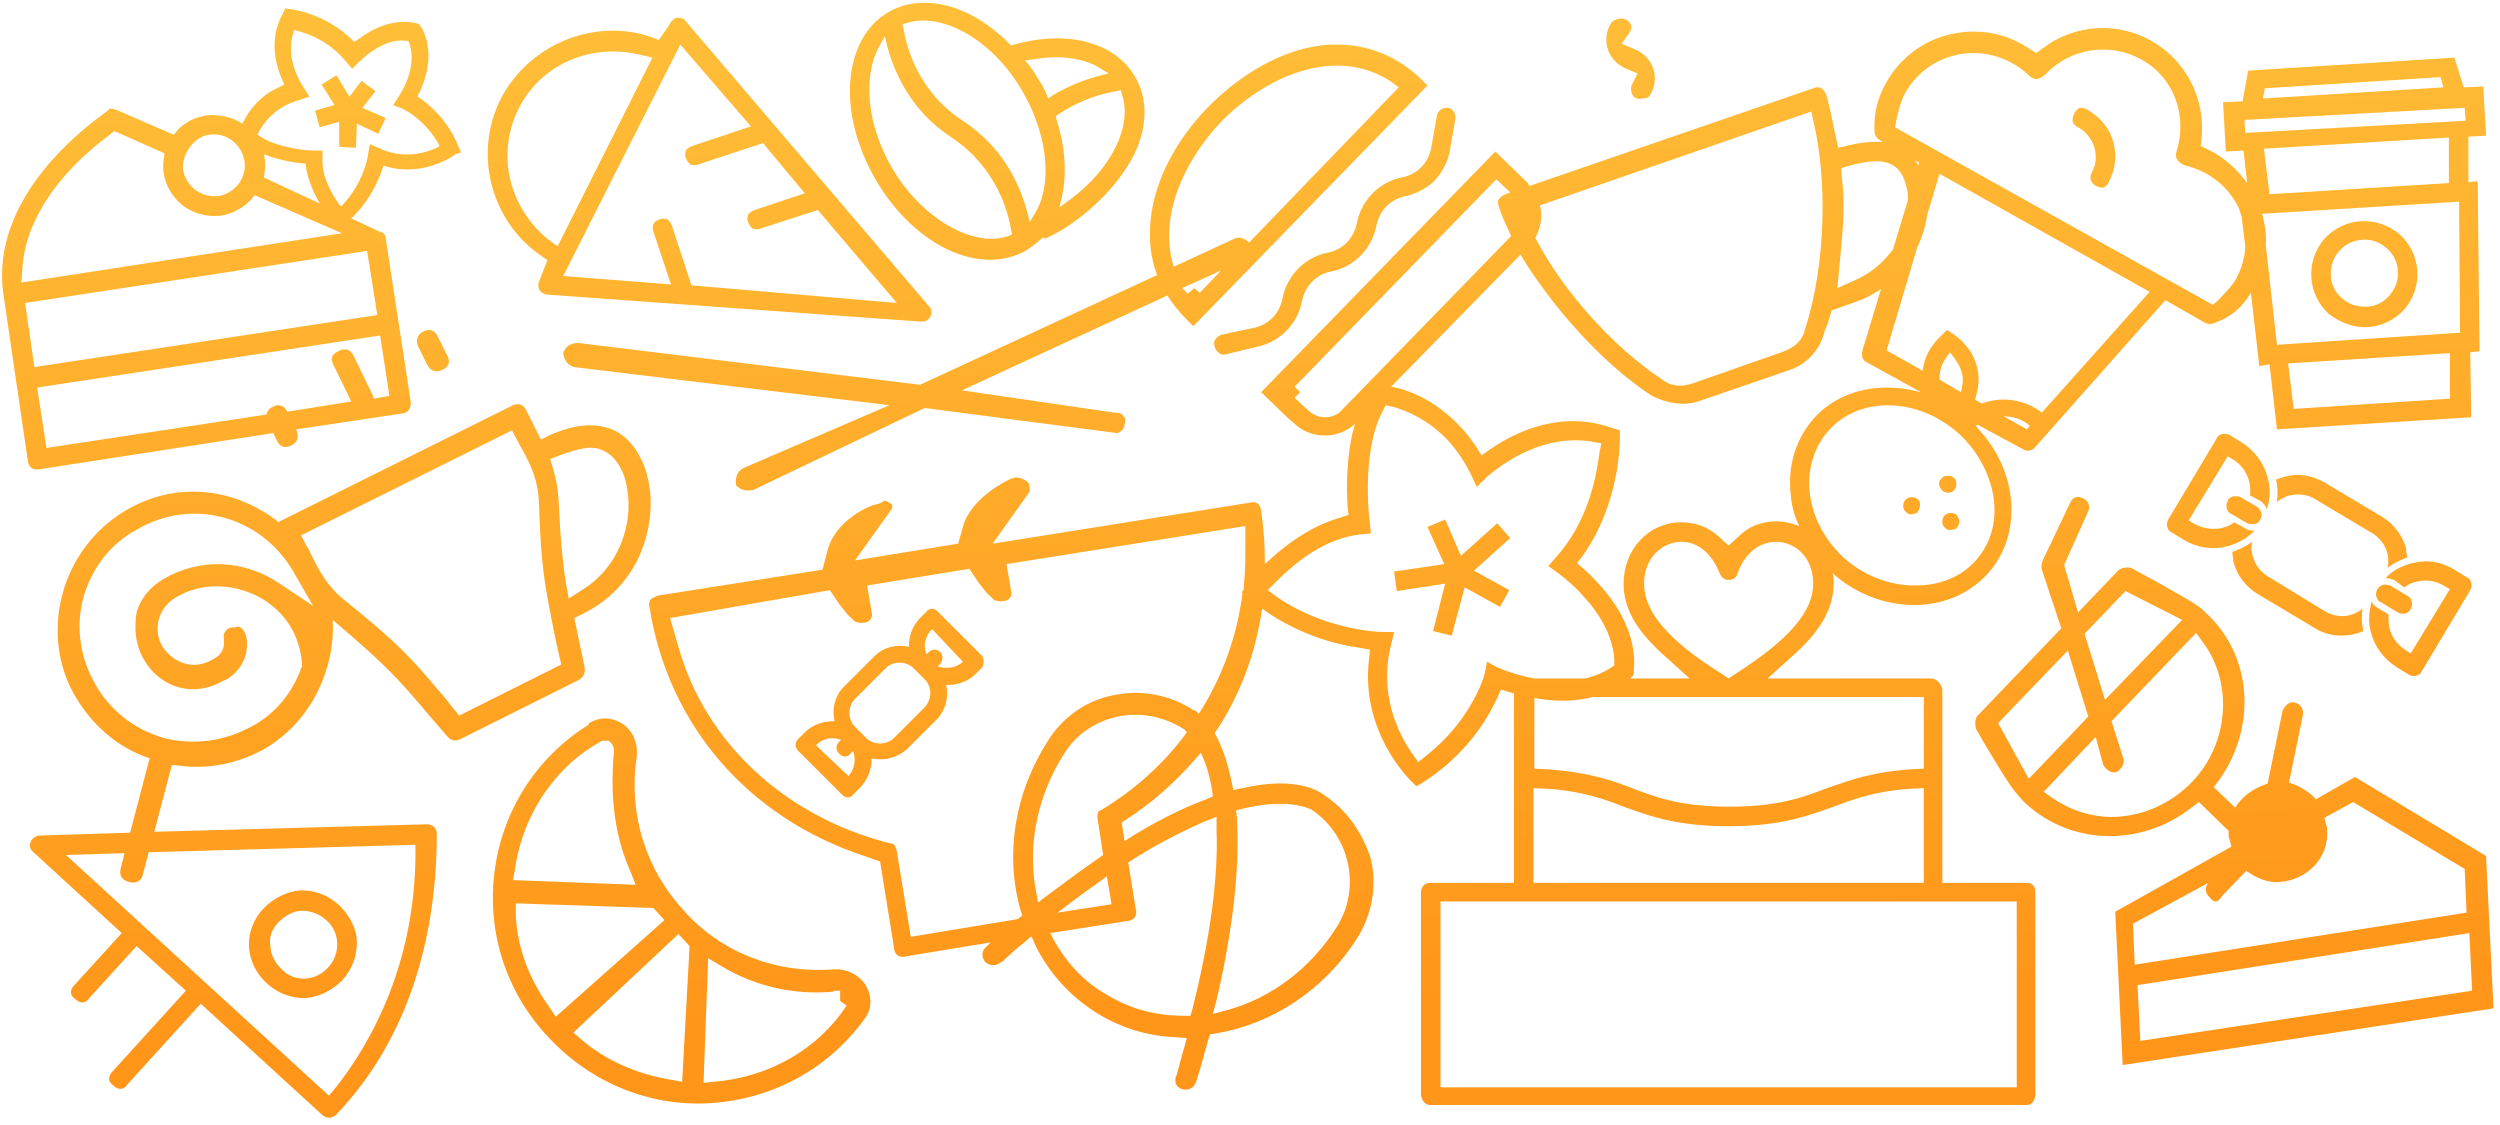 <svg width="269" height="121" viewBox="0 0 269 121" version="1.1" xmlns="http://www.w3.org/2000/svg" xmlns:xlink="http://www.w3.org/1999/xlink">
<title>Shape</title>
<desc>Created using Figma</desc>
<g id="Canvas" transform="translate(-734 -566)">
<g id="Shape">
<use xlink:href="#path0_fill" transform="translate(734.221 566.3)" fill="url(#paint0_linear)"/>
</g>
</g>
<defs>
<linearGradient id="paint0_linear" x1="0" y1="0" x2="1" y2="0" gradientUnits="userSpaceOnUse" gradientTransform="matrix(-21.014 -119.014 265.957 -9.403 163.523 107.304)">
<stop offset="0" stop-color="#FF9619"/>
<stop offset="1" stop-color="#FFC23B"/>
</linearGradient>
<path id="path0_fill" fill-rule="evenodd" d="M 110.279 26.6C 110.396 26.513 110.521 26.425 110.649 26.335C 110.962 26.117 111.296 25.883 111.579 25.6L 112.079 25.2L 112.179 25.4C 112.879 25.1 113.579 24.7 114.279 24.3C 117.679 22.1 120.379 19.2 121.879 16.2C 123.279 13.2 123.279 10.2 121.879 7.9C 119.679 4.2 114.579 2.9 108.879 4.5L 108.579 4.6L 108.379 4.4C 105.479 1.5 102.279 0 99.279 0C 97.879 0 96.579 0.3 95.379 1C 92.979 2.4 91.579 5 91.279 8.3C 90.979 11.7 91.979 15.5 93.979 19C 98.179 26.2 105.279 29.5 110.279 26.6ZM 208.779 94.7L 217.879 94.7C 218.479 94.7 218.779 95.1 218.779 95.7L 218.779 117.4C 218.779 118 218.479 118.6 217.879 118.6L 153.679 118.6C 153.079 118.6 152.679 118 152.679 117.4L 152.679 95.7C 152.679 95.1 153.079 94.7 153.679 94.7L 162.679 94.7L 162.679 74.3C 162.629 74.3 162.554 74.275 162.48 74.25L 162.479 74.25L 162.478 74.25C 162.403 74.225 162.329 74.2 162.279 74.2L 161.279 73.9L 160.879 74.8C 159.679 77.4 157.379 81 152.879 83.9L 152.179 84.3L 151.579 83.7L 151.572 83.693C 151.283 83.405 146.187 78.329 147.079 70.7L 147.179 69.6L 146.079 69.4C 143.679 69.1 139.479 68 135.579 65.2C 134.879 70.1 133.179 74.6 130.479 78.6C 131.179 79.8 131.779 81.4 132.279 83.7L 132.479 84.7L 133.479 84.5C 139.179 83.2 141.679 84.8 142.179 85.2C 144.679 86.8 146.379 89.3 147.279 92.1C 147.979 95.1 147.379 98.2 145.779 100.7C 142.279 106.2 136.679 109.9 130.579 110.9L 129.979 111L 129.779 111.6C 129.659 112.019 129.539 112.456 129.417 112.904L 129.415 112.909C 129.129 113.953 128.829 115.051 128.479 116.1C 128.279 116.7 127.679 117.1 127.079 116.9C 126.979 116.9 126.879 116.9 126.779 116.8C 126.279 116.6 126.179 116.1 126.279 115.6L 126.379 115.4C 126.512 114.957 126.625 114.513 126.736 114.079C 126.876 113.533 127.012 113.001 127.179 112.5L 127.479 111.4L 126.279 111.3C 123.179 111.2 120.079 110.2 117.479 108.5C 114.879 106.8 112.679 104.4 111.279 101.6L 110.779 100.5L 110.679 100.5L 109.879 101.2C 109.337 101.606 108.841 102.058 108.329 102.525L 108.328 102.527L 108.321 102.533L 108.32 102.534L 108.318 102.536L 108.317 102.537C 108.077 102.756 107.833 102.978 107.579 103.2L 107.379 103.3C 106.879 103.7 106.179 103.6 105.779 103.2C 105.379 102.7 105.379 102 105.879 101.6L 106.379 101.1L 97.279 102.6C 97.079 102.7 96.679 102.7 96.379 102.5C 96.079 102.3 95.979 101.9 95.979 101.7L 94.479 92.4L 92.779 91.8C 80.279 87.7 71.679 77.7 69.679 65.1C 69.579 64.9 69.579 64.5 69.779 64.2C 69.896 64.083 70.082 64 70.236 63.931C 70.345 63.883 70.438 63.841 70.479 63.8L 88.279 61L 88.779 59.1C 89.579 55.6 93.479 54.1 93.879 54L 94.379 53.9L 94.879 53.6C 94.979 53.5 95.379 53.7 95.779 54L 95.779 54.4L 91.779 60L 102.879 58.2L 103.379 56.4C 104.179 53.4 107.879 51.5 108.579 51.2L 108.979 51.1C 109.379 51 110.179 51.3 110.479 51.7C 110.579 52.1 110.579 52.4 110.579 52.6L 106.579 58.2L 134.179 53.8C 134.979 53.6 135.379 53.9 135.479 54.7C 135.779 56.6 135.879 58.5 135.879 60.4C 137.679 58.7 140.479 56.4 143.979 55.4L 144.879 55.1L 144.779 54.2C 144.679 52.4 144.579 48.6 145.579 45.3C 143.779 47 140.779 47 138.979 45.2L 138.379 44.7L 135.479 41.9L 160.679 16L 164.179 19.4C 164.179 19.5 164.279 19.6 164.379 19.7L 164.379 19.7L 194.879 9.2C 195.079 9.1 195.179 9.1 195.379 9.1C 195.479 9.1 195.679 9.1 195.779 9.2C 196.031 9.368 196.142 9.607 196.231 9.798L 196.234 9.805L 196.236 9.81L 196.237 9.811C 196.251 9.843 196.265 9.872 196.279 9.9C 196.635 11.056 196.911 12.449 197.179 13.797C 197.212 13.966 197.246 14.133 197.279 14.3L 197.579 15.6L 198.879 15.3C 200.179 15 201.379 14.9 202.379 15L 202.079 14.8C 201.879 14.7 201.479 14.4 201.479 13.8C 201.379 11.9 201.779 10.3 202.779 8.5C 204.279 5.9 206.679 4.1 209.579 3.4C 210.479 3.2 211.279 3.1 212.179 3.1C 214.279 3.1 216.279 3.7 218.079 4.9L 218.879 5.4L 219.579 4.9C 222.979 2.3 227.579 2 231.279 4.1C 234.979 6.2 237.079 10.3 236.679 14.5L 236.579 15.4L 237.379 15.8C 239.079 16.6 240.479 17.9 241.579 19.4L 241.179 15.9L 239.279 16L 238.979 10.7L 241.079 10.6L 241.679 7.3L 263.879 5.9L 264.879 9.1L 266.979 9L 267.279 14.3L 265.379 14.4L 265.379 19.3L 266.379 19.2L 266.579 37.5L 265.579 37.6L 265.679 44.6L 244.779 45.9L 243.979 38.9L 242.879 39.1L 241.979 31.2C 241.079 32.7 239.879 33.8 238.179 34.4C 237.579 34.7 237.179 34.5 236.979 34.4L 232.779 32L 218.779 47.8C 218.279 48.4 217.679 48.2 217.379 48L 212.579 45.4L 212.379 45.5L 212.779 46C 216.979 50.6 217.379 57.3 213.679 61.4C 211.679 63.6 208.879 64.8 205.779 64.8C 202.579 64.8 199.479 63.6 196.979 61.4C 197.079 61.7 197.079 62.1 197.079 62.4C 197.079 65 195.879 67.3 193.079 69.9L 189.979 72.7L 207.579 72.7C 208.179 72.7 208.779 73.4 208.779 74L 208.779 94.7ZM 142.579 26.9C 144.279 26.6 145.479 25.3 145.779 23.7C 146.279 21.2 148.179 19.3 150.579 18.8C 152.279 18.5 153.479 17.2 153.779 15.6L 154.379 12.2C 154.379 11.9 154.579 11.7 154.779 11.5C 154.979 11.4 155.179 11.3 155.379 11.3L 155.579 11.3C 156.079 11.4 156.479 11.9 156.379 12.5L 155.779 15.9C 155.579 17.1 154.979 18.2 154.179 19.1C 153.379 19.9 152.279 20.5 151.079 20.8C 149.379 21.1 148.179 22.4 147.879 24C 147.379 26.5 145.479 28.4 143.079 28.9C 141.379 29.2 140.179 30.5 139.879 32.1C 139.379 34.6 137.479 36.5 135.079 37L 131.779 37.8C 131.479 37.9 131.179 37.9 130.979 37.7C 130.679 37.5 130.579 37.3 130.479 37C 130.379 36.7 130.379 36.4 130.579 36.2C 130.779 35.9 130.979 35.8 131.279 35.7L 134.579 35C 136.279 34.7 137.479 33.4 137.779 31.8C 138.279 29.3 140.179 27.4 142.579 26.9ZM 263.379 42.6L 246.579 43.7L 245.979 38.8L 246.079 38.8L 263.379 37.7L 263.379 42.6ZM 243.579 26.1L 244.779 36.8L 264.479 35.5L 264.379 21.4L 243.279 22.7L 243.179 22.7C 243.479 23.8 243.679 25 243.579 26.1ZM 243.379 15.7L 263.279 14.5L 263.279 19.4L 243.979 20.6L 243.379 15.7ZM 262.379 8L 243.479 9.2L 243.279 10.3L 262.679 9.1L 262.379 8ZM 241.379 14L 241.279 12.7L 241.379 12.6L 264.979 11.3L 265.079 12.7L 264.979 12.7L 241.379 14ZM 111.179 95.2L 111.479 96.8L 112.679 95.9C 114.679 94.4 116.579 93 118.479 91.7L 117.879 87.8C 117.779 87.4 117.979 87 117.979 87L 118.379 86.8C 121.979 84.6 125.079 81.8 127.479 78.5C 127.279 78.2 127.079 78.1 127.079 78.1C 124.979 76.8 122.479 76.3 120.079 76.8C 117.679 77.3 115.579 78.7 114.279 80.8C 111.479 85.2 110.379 90.3 111.179 95.2ZM 128.979 80.7C 129.479 81.7 129.879 82.9 130.179 84.6L 130.279 85.4L 129.579 85.7C 126.879 86.7 123.879 88.2 120.779 90.2L 120.479 88.2L 121.979 87.2C 124.679 85.3 126.979 83.1 128.979 80.7ZM 113.579 97.9L 119.379 97L 118.879 94C 117.179 95.2 115.379 96.5 113.579 97.9ZM 132.879 87.7L 132.779 86.9L 133.579 86.7C 138.072 85.622 140.304 86.562 140.783 86.764C 140.837 86.787 140.869 86.8 140.879 86.8C 145.079 89.6 146.279 95.3 143.579 99.5C 140.779 103.9 136.579 107.1 131.779 108.4L 130.279 108.8L 130.679 107.3C 132.479 99.6 133.179 93 132.879 87.7ZM 130.679 89L 130.679 87.6L 129.379 88.1C 126.879 89.2 124.079 90.6 121.179 92.5L 121.979 97.5C 122.079 97.7 122.079 98.1 121.879 98.4C 121.679 98.7 121.279 98.8 121.079 98.8L 112.779 100.1C 114.079 102.7 115.979 105 118.479 106.5C 119.779 107.3 121.179 108 122.679 108.4C 124.079 108.8 125.679 109 127.179 109L 127.879 109L 128.079 108.3C 129.979 100.7 130.879 94.2 130.679 89ZM 133.779 59.7C 133.779 60.813 133.693 61.841 133.601 62.941L 133.579 63.2L 133.379 63.4L 133.479 63.5C 132.879 68.2 131.279 72.6 128.779 76.5C 128.479 76.2 128.279 76.1 128.179 76.1C 125.579 74.4 122.479 73.9 119.579 74.5C 116.579 75.1 114.079 76.9 112.479 79.5C 108.979 85 107.879 91.6 109.579 97.6L 109.779 98.2L 109.279 98.6L 97.779 100.5L 96.279 91.3C 96.179 90.8 95.979 90.6 95.879 90.5L 95.379 90.4C 84.179 87.5 75.679 79.6 72.779 69.3L 71.879 66.2L 89.079 63.2L 90.079 64.7C 90.232 64.884 90.367 65.059 90.494 65.224L 90.495 65.225C 90.782 65.598 91.033 65.923 91.379 66.2L 91.679 66.5C 91.979 66.8 92.979 66.8 93.279 66.5L 93.379 66.4C 93.479 66.3 93.679 66.1 93.579 65.6L 93.079 62.7L 104.079 60.9L 105.079 62.4C 105.232 62.584 105.367 62.759 105.494 62.924L 105.495 62.925C 105.782 63.298 106.033 63.623 106.379 63.9L 106.679 64.2C 106.779 64.3 107.079 64.4 107.479 64.4C 107.879 64.4 108.179 64.3 108.279 64.2L 108.379 64.1C 108.479 64 108.679 63.8 108.579 63.3L 108.079 60.4L 133.779 56.3L 133.779 59.7ZM 206.779 82.4L 206.779 74.7L 171.179 74.7C 169.579 75.1 167.479 75.3 164.879 74.8L 164.879 82.4L 166.579 82.5C 170.579 82.8 173.079 83.6 175.379 84.5C 177.979 85.5 180.679 86.5 185.879 86.5C 191.079 86.5 193.779 85.5 196.379 84.5L 196.658 84.403L 196.747 84.372C 198.939 83.606 201.292 82.784 205.079 82.5L 206.779 82.4ZM 164.779 84.5L 166.779 84.6C 170.179 84.9 172.479 85.7 174.479 86.5L 174.732 86.591C 177.456 87.565 180.348 88.6 185.779 88.6C 191.21 88.6 194.102 87.565 196.825 86.591L 197.079 86.5C 199.179 85.7 201.379 84.9 204.879 84.6L 206.779 84.5L 206.779 94.7L 164.779 94.7L 164.779 84.5ZM 185.779 72.7L 186.679 72.1C 192.279 68.5 194.879 65.5 194.879 62.5C 194.879 59.6 192.879 58 190.879 58C 188.479 58 187.179 60.1 186.779 61.3C 186.679 61.8 186.279 62.1 185.779 62.1C 185.279 62.1 184.979 61.8 184.779 61.3C 184.179 59.8 182.879 58 180.679 58C 178.779 58 176.679 59.6 176.679 62.5C 176.679 65.5 179.279 68.6 184.879 72.1L 185.779 72.7ZM 214.279 53.2C 214.679 55.8 213.979 58.2 212.379 60C 210.779 61.8 208.479 62.7 205.879 62.7L 205.779 62.7C 203.179 62.7 200.479 61.7 198.379 59.9C 193.979 56 193.179 49.9 196.479 46.1C 199.779 42.3 206.079 42.4 210.479 46.3C 212.479 48.1 213.879 50.6 214.279 53.2ZM 209.179 38.2C 208.679 38.9 208.479 39.6 208.479 40.4C 208.479 40.443 208.479 40.467 208.487 40.489C 208.497 40.518 208.521 40.542 208.579 40.6L 210.779 41.9C 210.796 41.814 210.813 41.732 210.83 41.651C 210.91 41.263 210.979 40.931 210.979 40.6C 210.979 39.7 210.579 38.9 209.979 38.1L 209.579 37.6L 209.179 38.2ZM 217.879 45.9L 215.379 44.5C 216.379 44.5 217.379 44.8 218.179 45.5L 217.879 45.9ZM 213.079 43.1C 215.279 42.3 217.679 42.7 219.479 44.1L 231.079 31.1L 208.479 18.4L 207.179 22.7C 206.979 23.9 206.679 25.1 206.079 26.3L 202.779 37.4L 206.679 39.6C 206.779 38.1 207.579 36.8 208.779 35.7L 209.279 35.2L 209.879 35.6C 211.679 36.8 212.679 38.6 212.679 40.6C 212.679 41.1 212.579 41.7 212.379 42.4L 212.279 42.7L 212.979 43.1L 213.079 43.1ZM 205.779 16.9L 206.279 17.2L 206.179 17.5L 206.179 17.5C 206.079 17.3 205.979 17.1 205.779 16.9ZM 204.779 9.7C 204.279 10.6 203.979 11.9 203.879 12.4L 203.679 13.4L 237.879 32.5L 238.579 31.9C 238.674 31.773 238.839 31.596 239.037 31.385L 239.038 31.384C 239.464 30.928 240.038 30.314 240.379 29.7C 240.979 28.6 241.279 27.5 241.379 26.3L 240.979 23L 240.679 22.1C 239.579 19.8 237.479 18.1 234.879 17.5C 234.279 17.3 233.679 16.7 233.979 16C 235.179 12.1 233.679 8 230.179 6.1C 226.779 4.2 222.479 4.9 219.879 7.7C 219.579 8 219.179 8.2 218.879 8.2C 218.579 8.2 218.379 8.1 218.079 7.8C 216.179 6 213.479 5.1 210.879 5.5C 208.279 5.9 206.079 7.4 204.779 9.7ZM 197.679 28.6C 197.715 28.203 197.753 27.807 197.79 27.412L 197.79 27.411C 198.064 24.529 198.331 21.715 197.979 18.9L 197.879 17.8L 198.879 17.5C 201.179 16.9 202.479 16.9 203.479 17.5C 204.479 18.1 204.779 19.2 204.979 20.1C 205.079 20.4 205.079 20.8 205.079 21.2L 203.479 26.5C 202.479 27.9 201.079 29.1 199.479 29.8L 197.479 30.7L 197.679 28.6ZM 194.679 11.7L 165.479 21.8C 165.779 22.9 165.579 24.2 164.979 25.3C 167.879 30.9 173.279 37 178.579 40.5C 179.179 41 179.879 41.2 180.579 41.2C 180.979 41.2 181.379 41.1 181.779 41L 191.479 37.6C 191.513 37.586 191.552 37.571 191.596 37.555C 192.192 37.326 193.606 36.784 193.979 35.2C 196.379 27.8 196.279 18.7 194.979 13.1L 194.679 11.7ZM 177.379 42.2C 178.979 43.1 180.979 43.4 182.479 42.9L 192.379 39.5C 194.079 38.9 195.379 37.6 195.979 35.8C 196.079 35.4 196.179 35 196.379 34.7C 196.479 34.4 196.579 34.1 196.679 33.7L 196.879 33.1L 199.679 32.1C 200.579 31.8 201.379 31.3 202.179 30.8L 200.179 37.4C 199.979 38.2 200.379 38.6 200.679 38.7L 206.479 41.9L 205.979 41.8C 204.879 41.5 203.879 41.4 202.779 41.4C 199.679 41.4 196.779 42.6 194.879 44.8C 192.979 47 192.079 49.9 192.479 53.1C 192.579 54.2 192.879 55.3 193.379 56.3C 192.579 56 191.779 55.8 190.879 55.8C 189.379 55.8 187.979 56.3 186.879 57.4L 185.779 58.4L 184.679 57.4C 183.579 56.4 182.179 55.9 180.679 55.9C 177.179 55.9 174.479 58.8 174.479 62.5C 174.479 65.1 175.779 67.4 178.479 69.9L 181.579 72.7L 175.179 72.7L 175.279 72.6L 175.579 72.3L 175.579 71.9C 175.879 68.8 174.579 65.6 171.879 62.6C 171.716 62.437 171.553 62.263 171.386 62.086C 171.042 61.719 170.683 61.337 170.279 61L 169.479 60.3L 170.079 59.5C 174.109 53.799 174.081 47.23 174.079 46.721L 174.079 46.7L 174.079 46L 173.379 45.8C 167.679 43.7 162.679 46.3 160.179 48L 159.179 48.7L 158.579 47.7L 158.578 47.699C 158.079 47 157.579 46.3 157.079 45.8C 154.279 42.7 151.179 41.6 149.479 41.3L 163.379 27.1C 166.779 32.7 172.079 38.7 177.379 42.2ZM 142.379 44.6C 143.079 44.6 143.779 44.3 144.279 43.7L 162.379 25.1C 162.285 24.893 162.191 24.69 162.099 24.49C 161.698 23.625 161.323 22.812 161.079 22C 160.979 21.7 160.879 21.4 161.079 21.1C 161.247 20.848 161.486 20.737 161.677 20.648L 161.684 20.645L 161.689 20.643L 161.69 20.642C 161.721 20.628 161.751 20.614 161.779 20.6L 162.279 20.4L 160.779 19L 139.679 40.7L 139.079 41.3L 139.679 41.9L 139.079 42.5L 140.479 43.8C 140.979 44.3 141.679 44.6 142.379 44.6ZM 160.879 71.5L 159.779 70.9L 159.579 72C 159.379 73 157.779 77.4 153.379 80.9L 152.379 81.7L 151.679 80.7C 150.279 78.7 148.079 74.4 149.479 69L 149.779 67.7L 148.479 67.7C 147.879 67.7 142.279 67.4 137.279 64L 136.179 63.2L 137.179 62.2C 139.179 60.2 142.379 57.6 146.179 57.2L 147.279 57.1L 147.179 56C 146.879 53.9 146.579 47.7 148.479 44.1L 148.879 43.3L 149.779 43.5C 151.079 43.9 153.479 44.8 155.679 47.2C 156.579 48.2 157.379 49.4 158.079 50.8L 158.679 52.1L 159.679 51.1C 159.703 51.08 159.734 51.053 159.771 51.022L 159.783 51.011C 160.7 50.228 165.246 46.34 170.979 47.2L 172.079 47.4L 171.879 48.4C 171.579 50.9 170.679 55.8 167.179 59.7L 166.379 60.6L 167.479 61.4C 167.515 61.429 167.555 61.461 167.599 61.495L 167.602 61.498L 167.62 61.511L 167.648 61.534C 168.216 61.982 169.288 62.829 170.279 64C 171.679 65.5 173.279 67.9 173.479 70.6L 173.479 71.3L 172.879 71.7C 172.379 72 171.579 72.4 170.379 72.7L 164.879 72.7C 163.679 72.5 162.279 72.1 160.879 71.5ZM 154.779 96.7L 154.779 116.7L 216.779 116.7L 216.779 96.7L 154.779 96.7ZM 120.479 9.8L 120.379 9.4L 119.979 9.5C 118.679 9.7 116.179 10.3 113.679 12L 113.379 12.2L 113.479 12.6C 114.379 15.4 114.579 18.2 114.079 20.7L 113.779 22L 114.879 21.2C 119.379 17.9 121.679 13.2 120.479 9.8ZM 110.879 6.1C 113.679 5.6 116.279 5.9 118.079 7L 119.079 7.6L 117.879 7.9C 116.079 8.4 114.479 9.1 112.979 10L 112.579 10.3L 112.379 9.8C 112.331 9.705 112.284 9.604 112.235 9.5L 112.232 9.494C 112.076 9.163 111.906 8.803 111.679 8.5C 111.379 8 111.079 7.5 110.579 6.8L 110.079 6.2L 110.879 6.1ZM 109.779 9.5C 106.679 4.1 101.179 0.9 97.279 2.2L 96.879 2.3L 96.979 2.7C 97.279 4.6 98.479 9.5 103.379 12.7C 107.679 15.5 109.479 19.5 110.279 22.4L 110.579 23.6L 111.179 22.6C 113.079 19.4 112.479 14.1 109.779 9.5ZM 94.379 4.7L 94.979 3.6L 95.279 4.8C 96.079 7.7 97.879 11.7 102.179 14.5C 106.979 17.7 108.279 22.5 108.579 24.5L 108.679 24.9L 108.279 25.1C 107.679 25.3 107.079 25.4 106.479 25.4C 102.879 25.4 98.479 22.4 95.779 17.8C 93.079 13.2 92.579 8 94.379 4.7ZM 175.979 7.6L 174.779 7.1C 173.779 6.7 173.079 5.9 172.779 5C 172.479 4.1 172.579 3 173.179 2.1C 173.379 1.9 173.779 1.7 174.179 1.7C 174.379 1.7 174.579 1.7 174.679 1.8L 174.879 1.9C 175.079 2 175.179 2.2 175.279 2.4C 175.379 2.7 175.279 2.9 175.179 3.1L 174.279 4.4L 175.679 5C 176.679 5.4 177.379 6.2 177.679 7.1C 177.979 8 177.879 9.1 177.279 10C 177.179 10.2 176.879 10.3 176.479 10.3C 176.179 10.4 175.879 10.3 175.679 10.2C 175.279 9.9 175.179 9.1 175.379 8.8L 175.979 7.6ZM 32.579 107.1C 34.079 107 35.479 106.3 36.579 105.2C 37.679 104 38.179 102.6 38.179 101.1C 38.179 99.6 37.379 98.2 36.279 97.1C 35.079 96 33.679 95.5 32.179 95.5C 30.679 95.6 29.279 96.3 28.179 97.4C 25.879 99.8 26.079 103.3 28.479 105.5C 29.679 106.6 31.079 107.1 32.579 107.1ZM 32.279 97.7C 31.379 97.7 30.479 98.2 29.779 98.9C 29.079 99.6 28.679 100.5 28.879 101.5C 28.879 102.4 29.379 103.3 30.079 104C 30.779 104.7 31.579 105 32.479 105C 33.379 105 34.379 104.6 35.079 103.8C 36.479 102.3 36.379 100 34.879 98.7C 34.079 98 33.179 97.7 32.279 97.7ZM 89.579 104C 83.279 104.5 77.379 102.2 73.379 97.7C 69.279 93.3 67.379 87.3 68.279 81.2C 68.479 79.8 67.879 78.3 66.779 77.6C 66.179 77.2 65.479 77 64.879 77C 64.279 77 63.679 77.2 63.179 77.5L 63.079 77.7C 57.479 81.2 53.779 87 52.979 93.6C 52.179 100.1 54.279 106.6 58.879 111.4C 63.379 116.2 69.679 118.8 76.179 118.4C 82.779 118 88.779 114.8 92.679 109.5C 93.579 108.4 93.679 107.1 92.979 105.8C 92.379 104.7 90.879 103.9 89.579 104ZM 61.279 81.7C 57.879 84.8 55.779 88.9 55.179 93.3L 54.979 94.4L 68.179 94.9L 67.579 93.4C 65.379 88.426 65.649 83.543 65.764 81.465C 65.77 81.371 65.775 81.282 65.779 81.2C 65.879 80.4 65.879 80.1 65.579 79.7L 65.279 79.4L 64.579 79.4L 64.379 79.5C 63.179 80.2 62.179 80.9 61.279 81.7ZM 59.579 109.1L 58.979 108.2C 56.579 104.9 55.379 101.4 55.279 98L 55.279 96.9L 70.079 97.4L 71.279 98.7L 59.579 109.1ZM 72.079 115.9L 73.179 116.1L 73.979 101.5L 72.779 100.2L 61.479 110.8L 62.279 111.5C 64.779 113.7 68.279 115.3 72.079 115.9ZM 76.579 116.1L 75.479 116.2L 75.979 102.8L 77.479 103.7C 80.979 105.8 85.179 106.8 89.479 106.4L 89.479 106.3L 90.179 106.3L 90.179 107.4L 90.879 107.9C 87.779 112.6 82.579 115.6 76.579 116.1ZM 29.179 46.3L 3.979 50.2C 3.279 50.3 2.879 50 2.779 49.3L 0.179 31.6C -0.921 24.7 3.079 17.6 11.379 11.6L 11.479 11.5C 11.479 11.4 11.679 11.4 11.779 11.4C 11.979 11.4 12.279 11.5 12.479 11.6L 18.479 14.2L 18.979 13.6C 19.779 12.8 20.779 12.3 22.079 12.1C 23.379 12 24.779 12.3 25.879 13C 26.279 12.1 27.179 10.6 28.979 9.5L 30.179 8.9L 30.379 8.8L 30.279 8.6C 29.579 7.1 28.579 4.2 30.179 1.2L 30.479 0.6L 31.079 0.7C 31.279 0.7 34.879 1.2 37.679 4L 37.879 4.2L 38.079 4.1C 38.229 4 38.404 3.875 38.578 3.75L 38.58 3.749C 38.755 3.625 38.929 3.5 39.079 3.4C 40.979 2.2 42.879 1.8 44.579 2.2L 44.879 2.3L 45.079 2.6C 45.079 2.6 47.079 5.4 44.779 9.9L 44.679 10.1L 44.879 10.2C 46.179 11.1 47.979 12.7 49.079 15.4L 49.379 16.1L 48.779 16.3C 48.679 16.4 45.379 18.8 41.279 17.6L 41.079 17.5L 40.979 17.7C 40.579 19 39.579 21.3 37.579 23.2L 40.779 24.7L 40.879 24.7C 40.979 24.7 41.279 25 41.279 25.3L 43.979 43C 43.979 43.2 43.979 43.5 43.779 43.8C 43.579 44.1 43.179 44.2 42.979 44.2L 31.679 45.9L 31.679 46C 31.779 46.2 31.879 46.6 31.779 46.9C 31.679 47.3 31.379 47.5 31.179 47.6C 30.479 48 29.879 47.8 29.579 47.1L 29.179 46.3ZM 41.679 42.3L 39.979 42.6C 39.979 42.4 39.879 42.2 39.779 42.001L 39.779 42L 37.779 37.9C 37.679 37.7 37.479 37.4 37.079 37.3L 36.779 37.3C 36.579 37.3 36.279 37.4 36.179 37.5C 35.479 37.8 35.279 38.3 35.679 39L 37.579 42.9L 30.679 44C 30.479 43.5 30.079 43.3 29.679 43.3C 29.479 43.3 29.279 43.4 29.079 43.5C 28.879 43.6 28.579 43.8 28.479 44.2L 28.479 44.3L 4.779 47.9L 3.779 41.4L 40.679 35.8L 41.679 42.3ZM 29.879 11.4C 28.579 12.3 27.879 13.4 27.579 14L 27.479 14.2L 27.679 14.3C 29.279 15.5 32.479 15.9 33.579 15.9L 34.479 15.9L 34.479 16.8C 34.379 18.8 35.579 20.7 36.279 21.7L 36.479 21.9L 36.679 21.7C 38.779 19.5 39.379 16.7 39.379 16.3L 39.579 15.2L 40.679 15.7C 43.379 16.9 45.679 16.1 46.779 15.6L 47.079 15.4L 46.979 15.2C 45.379 12.4 43.079 11.4 43.079 11.4L 42.079 11L 42.679 10.1C 44.579 7.1 44.079 5 43.779 4.2L 43.679 4.1L 43.479 4.1C 42.179 3.9 40.879 4.5 39.979 5.1C 39.179 5.6 38.579 6.2 38.379 6.4L 37.679 7.1L 36.979 6.3C 35.279 4.2 32.979 3.3 31.679 3L 31.479 2.9L 31.379 3.1C 30.379 5.9 32.179 8.7 32.379 9L 33.079 10.1L 31.879 10.5C 31.179 10.7 30.479 11 29.879 11.4ZM 28.179 16.3C 29.679 16.9 31.379 17.2 32.479 17.3L 32.679 17.3L 32.679 17.5C 32.879 19.1 33.579 20.5 34.179 21.6L 28.179 18.8L 28.279 18C 28.379 17.4 28.279 16.8 28.179 16.3ZM 26.079 17C 25.779 15.2 24.079 13.9 22.279 14.2C 20.679 14.4 19.279 16.3 19.479 18C 19.779 19.6 21.179 20.8 22.779 20.8L 23.279 20.8C 25.079 20.5 26.379 18.8 26.079 17ZM 2.179 28.8C 2.379 23.8 5.679 18.6 11.579 14.2L 12.079 13.8L 17.479 16.2L 17.379 17C 17.179 18.6 17.779 20.2 18.979 21.4C 20.179 22.6 21.979 23.1 23.579 22.9C 24.779 22.7 25.879 22.1 26.679 21.3L 27.179 20.7L 36.579 24.8L 2.079 30.1L 2.179 28.8ZM 39.279 26.7L 2.479 32.3L 3.479 39.2L 40.379 33.6L 39.279 26.7ZM 62.679 71.5L 61.579 66.2L 62.379 65.8C 68.179 63 69.979 57.4 69.779 53.2C 69.579 49.6 67.879 46.7 65.379 45.8C 62.979 45 60.579 45.8 58.979 46.5L 57.979 47L 56.379 43.8C 56.279 43.6 56.079 43.3 55.679 43.2L 55.379 43.2C 55.179 43.2 54.879 43.3 54.779 43.4L 30.079 55.7C 29.979 55.7 29.879 55.8 29.779 55.9C 27.379 54 24.179 52.6 20.579 52.6C 18.179 52.6 15.679 53.2 13.179 54.7C 9.879 56.7 7.479 59.9 6.479 63.7C 5.479 67.5 5.979 71.5 7.979 74.8C 9.679 77.6 12.079 79.8 15.079 81L 15.879 81.3L 13.779 89.3L 4.079 89.6C 3.579 89.6 3.179 90 3.079 90.3C 2.979 90.5 2.879 91 3.379 91.4L 12.879 100.1L 7.779 105.7C 7.279 106.2 7.279 106.8 7.879 107.2C 8.379 107.7 8.979 107.7 9.379 107.1L 14.479 101.5L 19.779 106.3L 11.879 115C 11.379 115.5 11.379 116.1 11.979 116.5C 12.479 117 13.079 117 13.479 116.4L 21.379 107.7L 34.379 119.6C 34.879 120.1 35.579 120.1 36.079 119.5C 43.579 111.6 46.779 100.8 46.779 89.4C 46.779 88.7 46.179 88.3 45.479 88.4L 16.379 89.2L 18.279 82L 19.179 82.1C 22.379 82.5 25.579 81.8 28.379 80.2C 31.379 78.4 33.679 75.5 34.779 72.1C 35.479 70.1 35.679 68.1 35.579 66.4C 41.079 71.1 42.279 72.3 45.979 76.7L 45.987 76.709C 46.584 77.406 47.182 78.103 47.879 78.9C 48.279 79.4 48.779 79.5 49.379 79.2L 61.979 72.9C 62.579 72.6 62.779 72.1 62.679 71.5ZM 44.479 91.9L 44.479 90.6L 15.779 91.4L 15.179 93.7C 15.079 94.1 14.979 94.3 14.679 94.5C 14.379 94.7 14.079 94.7 13.679 94.6C 12.879 94.4 12.579 93.9 12.779 93.1L 13.179 91.5L 6.879 91.7L 35.179 117.6L 36.079 116.5C 41.479 109.5 44.379 101 44.479 91.9ZM 15.279 70.7C 17.079 73.8 20.779 74.8 23.879 72.9L 23.979 72.9C 24.779 72.5 26.779 71 26.279 68.2C 26.179 67.8 25.979 67.5 25.779 67.3C 25.579 67.1 25.279 67.1 25.079 67.2L 24.879 67.2C 24.479 67.2 24.179 67.4 23.979 67.7C 23.879 67.9 23.779 68.2 23.879 68.4L 23.879 68.6C 23.979 69.9 23.179 70.4 22.579 70.7C 21.679 71.2 20.679 71.4 19.679 71.1C 18.679 70.8 17.879 70.2 17.279 69.3C 16.179 67.5 16.779 65.1 18.679 64C 21.279 62.4 24.679 62.4 27.579 63.9C 30.379 65.4 32.079 68 32.279 71.2L 32.279 71.4L 32.179 71.6C 31.279 74.2 29.379 76.5 26.979 77.8C 24.979 78.9 22.879 79.5 20.679 79.5C 19.579 79.5 18.479 79.4 17.379 79.1C 14.279 78.2 11.679 76.2 10.079 73.4C 8.379 70.5 7.879 67.1 8.779 63.9C 9.679 60.8 11.679 58.2 14.479 56.7C 20.379 53.2 27.779 55.2 31.279 61.1L 33.479 64.9L 29.879 62.5C 26.079 59.9 21.279 59.7 17.379 62C 15.979 62.8 14.879 64.1 14.479 65.6C 14.179 67.4 14.379 69.2 15.279 70.7ZM 47.579 74.7L 49.179 76.7L 60.179 71.2L 59.979 70.4C 59.679 69.1 59.479 68.1 59.279 67.1C 59.227 66.833 59.176 66.574 59.126 66.322L 59.118 66.28C 58.412 62.688 57.965 60.418 57.779 53.9C 57.679 51.3 56.879 49.7 55.879 47.9C 55.779 47.75 55.704 47.6 55.629 47.45C 55.554 47.3 55.479 47.15 55.379 47L 54.879 46L 32.179 57.3L 32.679 58.3C 32.879 58.6 33.079 58.9 33.179 59.2L 33.283 59.408C 34.142 61.131 34.956 62.762 36.879 64.3C 42.755 69.02 44.084 70.585 47.213 74.269L 47.579 74.7ZM 60.003 55.711L 60.003 55.71L 59.998 55.637L 59.979 55.3C 59.968 55.095 59.959 54.897 59.949 54.703L 59.948 54.686C 59.871 53.102 59.812 51.877 59.279 50.1L 58.979 49.1L 59.979 48.7C 61.979 48 63.379 47.6 64.479 48.1C 65.879 48.6 66.979 50.2 67.279 52.4C 67.879 56 66.479 60.7 62.379 63.2L 60.979 64.1L 60.679 62.5C 60.218 59.461 60.097 57.354 60.003 55.713L 60.003 55.712L 60.003 55.711L 60.003 55.711ZM 45.279 35.4C 45.479 35.3 45.679 35.2 45.879 35.2C 46.279 35.2 46.679 35.4 46.879 35.9L 47.879 37.9C 48.279 38.6 48.079 39.2 47.379 39.5C 47.179 39.6 46.779 39.7 46.479 39.6C 46.079 39.5 45.879 39.2 45.779 39L 44.779 37C 44.479 36.3 44.679 35.7 45.279 35.4ZM 98.779 41.1L 61.979 36.6C 61.179 36.6 60.579 37 60.379 37.7C 60.479 38.5 60.879 39 61.579 39.2L 95.479 43.3L 79.679 50.1C 79.079 50.5 78.879 51.1 78.979 51.9C 79.379 52.4 80.079 52.6 80.879 52.4L 99.279 43.6L 119.979 46.3C 119.979 46.3 120.179 46.3 120.379 46.1C 120.679 45.9 120.779 45.6 120.779 45.4L 120.879 44.9C 120.879 44.9 120.879 44.7 120.679 44.5C 120.479 44.2 120.179 44.1 119.979 44.1L 119.679 44.1L 103.279 41.7L 125.379 31.5C 125.979 32.4 126.679 33.3 127.479 34.1L 128.179 34.8L 153.379 8.9L 152.679 8.2C 150.179 5.8 147.079 4.5 143.679 4.5C 143.079 4.5 142.479 4.5 141.879 4.6C 137.779 5.1 133.479 7.5 129.779 11.2C 126.179 14.9 123.979 19.3 123.579 23.4C 123.379 25.5 123.579 27.4 124.279 29.3L 98.779 41.1ZM 128.279 30.7L 128.879 31.2L 131.179 28.8L 126.979 30.7L 127.579 31.3L 128.279 30.7ZM 131.179 12.8C 136.079 7.8 143.579 4.6 149.479 8.5L 150.279 9.1L 134.179 25.8C 133.779 25.4 133.279 25.2 132.779 25.3L 126.079 28.4C 124.379 23.1 127.179 17 131.179 12.8ZM 223.779 11.3C 223.979 11.3 224.179 11.4 224.379 11.5C 225.779 12.3 226.779 13.5 227.179 15C 227.579 16.5 227.379 18 226.679 19.3C 226.579 19.5 226.379 19.8 226.079 19.9C 225.779 19.9 225.479 19.8 225.279 19.7C 224.679 19.3 224.579 18.8 224.879 18.2C 225.379 17.4 225.379 16.3 225.079 15.4C 224.779 14.6 224.179 13.8 223.379 13.4C 223.179 13.3 222.879 13.1 222.779 12.7C 222.779 12.4 222.879 12.1 222.979 11.9C 223.079 11.7 223.279 11.4 223.579 11.3L 223.779 11.3ZM 34.179 13.4L 36.279 12.8L 36.279 15.5L 38.079 15.6L 38.179 13L 40.479 14.1L 41.279 12.4L 38.779 11.3L 40.179 9.5L 38.679 8.4L 37.379 10.1L 35.979 7.8L 34.379 8.8L 35.779 11L 33.679 11.6L 34.179 13.4ZM 156.979 59.5L 160.879 56L 162.279 57.6L 158.379 61.1L 162.179 63.2L 161.179 65L 157.379 62.9L 155.979 68.1L 153.979 67.6L 155.279 62.5L 150.079 63.3L 149.779 61.2L 155.179 60.4L 153.379 56.4L 155.279 55.6L 156.979 59.5ZM 267.279 91.8L 253.179 83.3L 248.979 85.7L 248.479 85.2C 247.979 84.8 247.479 84.5 246.879 84.2L 246.079 83.9L 247.579 76.6C 247.679 76 247.279 75.4 246.679 75.3C 246.379 75.2 246.079 75.3 245.879 75.5C 245.679 75.7 245.479 75.9 245.379 76.2L 243.779 84L 243.279 84.2C 241.979 84.7 240.979 85.5 240.279 86.6L 237.979 84.4L 238.579 83.6C 242.679 77.8 242.079 70.1 237.079 65.6L 236.979 65.5C 236.5 64.941 235.063 64.126 233.536 63.26C 233.151 63.042 232.761 62.821 232.379 62.6L 229.079 60.8C 228.579 60.7 227.979 60.8 227.679 61.1L 223.379 65.6L 221.879 60.5L 224.479 54.7C 224.579 54.5 224.779 53.7 223.879 53.3C 223.379 53.1 222.879 53 222.479 53.9L 219.579 60C 219.479 60.3 219.379 60.6 219.479 61L 221.579 67.3L 212.579 76.7C 212.279 77 212.279 77.6 212.379 78.1L 213.479 80L 213.48 80.001C 215.34 83.077 215.869 83.952 216.495 84.751C 216.745 85.068 217.009 85.373 217.379 85.8C 222.179 90.6 229.979 91 235.579 86.6L 236.379 86L 239.579 89.1L 239.579 89.5C 239.579 89.7 239.579 89.8 239.679 90L 239.879 90.8L 227.379 97.8L 228.179 114.3L 268.079 108.2L 267.279 91.8ZM 234.579 66.4L 228.479 63.3L 224.079 67.9L 226.279 75L 234.579 66.4ZM 222.279 69.7L 224.479 76.8L 218.079 83.5L 214.779 77.5L 222.279 69.7ZM 226.979 87.6C 230.079 87.6 233.279 86.3 235.679 83.8C 239.579 79.7 240.079 73.3 236.879 68.9L 236.079 67.8L 226.979 77.3L 228.279 81.4C 228.379 82 227.979 82.5 227.479 82.8C 226.879 82.9 226.379 82.5 226.079 82L 225.279 79L 219.679 84.9L 220.679 85.6C 222.579 86.9 224.779 87.6 226.979 87.6ZM 229.279 99.1L 237.379 94.7C 236.979 95.2 237.079 95.8 237.479 96.2C 237.511 96.232 237.543 96.266 237.575 96.302L 237.575 96.302L 237.576 96.302L 237.576 96.303L 237.578 96.305L 237.579 96.306L 237.579 96.306L 237.579 96.306L 237.58 96.307L 237.582 96.309L 237.582 96.31L 237.583 96.31L 237.585 96.313L 237.586 96.313L 237.588 96.316L 237.59 96.318L 237.592 96.321L 237.595 96.323L 237.597 96.326L 237.597 96.326C 237.761 96.506 237.938 96.7 238.179 96.7C 238.479 96.7 238.779 96.3 238.879 96.1L 241.479 93.4C 242.579 94.2 243.779 94.7 245.079 94.6C 246.479 94.5 247.779 93.9 248.779 92.9C 249.779 91.8 250.279 90.5 250.179 89C 250.179 88.8 250.179 88.7 250.079 88.5L 249.879 87.7L 252.979 86L 264.979 93.2L 265.179 97.9L 229.479 103.5L 229.279 99.1ZM 229.779 105.7L 230.079 111.7L 265.779 106.3L 265.479 100.1L 229.779 105.7ZM 205.479 53.2C 205.179 53.2 204.979 53.3 204.779 53.5C 204.479 53.9 204.479 54.5 204.879 54.8C 205.079 55 205.279 55.1 205.579 55C 205.879 55 206.079 54.9 206.179 54.7C 206.279 54.5 206.379 54.3 206.379 54C 206.379 53.7 206.279 53.5 206.079 53.4C 205.879 53.2 205.679 53.2 205.479 53.2ZM 208.979 55.2C 209.179 55 209.379 54.9 209.679 54.9C 209.879 54.9 210.079 54.9 210.279 55.1C 210.679 55.5 210.679 56.1 210.379 56.4C 210.279 56.6 210.079 56.7 209.779 56.7C 209.479 56.8 209.279 56.7 209.079 56.5C 208.679 56.2 208.679 55.6 208.979 55.2ZM 254.179 23.5L 253.779 23.5C 252.279 23.6 250.879 24.3 249.879 25.4C 248.879 26.6 248.379 28 248.479 29.6C 248.579 31.1 249.279 32.5 250.379 33.5C 251.579 34.4 253.079 35 254.579 34.9C 256.079 34.8 257.479 34.1 258.479 33C 259.479 31.8 259.979 30.4 259.879 28.8C 259.779 27.3 259.079 25.9 257.979 24.9C 256.879 24 255.579 23.5 254.179 23.5ZM 254.379 32.7C 255.379 32.7 256.279 32.2 256.879 31.5C 257.479 30.8 257.879 29.9 257.779 28.9C 257.779 27.9 257.279 27 256.579 26.4C 255.879 25.8 254.979 25.4 253.979 25.5C 251.979 25.6 250.479 27.3 250.579 29.3C 250.579 30.3 251.079 31.2 251.779 31.8C 252.479 32.4 253.279 32.7 254.179 32.7L 254.379 32.7ZM 57.979 27.2L 58.679 27.7L 57.779 30C 57.679 30.2 57.679 30.5 57.779 30.8C 57.879 31 58.079 31.3 58.679 31.4L 98.779 34.3C 98.8 34.3 98.825 34.301 98.853 34.303L 98.855 34.303C 99.088 34.313 99.523 34.334 99.879 33.8C 100.179 33.2 99.879 32.8 99.779 32.7L 73.579 2C 73.379 1.7 73.079 1.6 72.679 1.6C 72.379 1.6 72.079 1.9 71.879 2.2L 71.779 2.4L 70.679 4L 69.879 3.7C 68.479 3.2 67.079 3 65.679 3C 60.879 3 56.079 5.7 53.679 10.3C 50.679 16.2 52.579 23.5 57.979 27.2ZM 80.579 13.3L 72.979 4.5L 60.379 29.4L 71.979 30.3L 70.079 24.6C 69.879 24 70.079 23.5 70.779 23.3C 70.979 23.2 71.279 23.2 71.579 23.3C 71.831 23.468 71.942 23.707 72.031 23.898L 72.034 23.905L 72.036 23.91L 72.037 23.911C 72.051 23.942 72.065 23.972 72.079 24L 74.179 30.4L 96.279 32.3L 87.779 22.3L 81.579 24.3C 81.379 24.4 81.079 24.4 80.779 24.3C 80.526 24.132 80.416 23.892 80.327 23.702C 80.311 23.666 80.295 23.632 80.279 23.6C 80.179 23.4 80.179 23.1 80.279 22.8C 80.447 22.548 80.686 22.437 80.877 22.348C 80.913 22.332 80.947 22.316 80.979 22.3L 86.379 20.5L 81.879 15.1L 74.879 17.4C 74.679 17.5 74.379 17.5 74.079 17.4C 73.826 17.232 73.716 16.992 73.627 16.802C 73.611 16.766 73.595 16.732 73.579 16.7C 73.479 16.5 73.479 16.2 73.579 15.9C 73.747 15.648 73.987 15.537 74.177 15.448C 74.213 15.432 74.247 15.416 74.279 15.4L 80.579 13.3ZM 55.579 11.4C 57.979 6.6 63.379 4.3 68.679 5.6L 69.979 5.9L 59.779 26.2L 58.679 25.4C 54.479 21.9 53.179 16.2 55.579 11.4ZM 210.279 51.7C 210.279 52 210.279 52.2 210.079 52.4C 209.779 52.8 209.179 52.8 208.779 52.5C 208.379 52.1 208.279 51.5 208.679 51.2C 208.779 51 208.979 50.9 209.279 50.9L 209.379 50.9C 209.579 50.9 209.779 50.9 209.979 51.1C 210.179 51.2 210.279 51.4 210.279 51.7ZM 100.679 65.5C 100.479 65.3 100.279 65.2 100.079 65.2C 99.879 65.2 99.579 65.3 99.479 65.5L 98.779 66.2C 97.979 67 97.579 68.1 97.579 69.2L 97.579 69.3C 96.279 69 94.879 69.3 93.879 70.3L 90.579 73.6C 89.579 74.6 89.279 76 89.579 77.3C 88.479 77.3 87.279 77.6 86.379 78.5L 85.679 79.2C 85.279 79.6 85.279 80.1 85.679 80.5L 90.379 85.2C 90.579 85.4 90.779 85.5 90.979 85.5C 91.179 85.5 91.479 85.4 91.579 85.2L 92.279 84.5C 93.179 83.6 93.579 82.4 93.579 81.3C 93.879 81.4 94.279 81.4 94.579 81.4C 95.579 81.4 96.579 81 97.379 80.3L 100.679 77C 101.579 76 101.879 74.6 101.579 73.4L 101.779 73.4C 102.879 73.4 103.979 73 104.779 72.2L 105.479 71.5C 105.679 71.1 105.679 70.5 105.379 70.2L 100.679 65.5ZM 87.579 79.9L 91.079 83.2C 91.779 82.4 91.879 81.4 91.579 80.5L 91.279 80.8C 91.179 81 90.879 81.1 90.679 81.1C 90.479 81.1 90.279 81 90.079 80.8C 89.679 80.4 89.679 79.9 90.079 79.5L 90.279 79.3C 89.379 79 88.379 79.1 87.679 79.8L 87.579 79.9ZM 99.279 75.8L 95.979 79.1C 95.179 79.9 93.779 79.9 92.979 79.1L 91.779 77.9C 90.979 77.1 90.979 75.7 91.779 74.9L 95.079 71.6C 95.479 71.2 95.979 71 96.579 71C 97.079 71 97.679 71.2 98.079 71.6L 99.279 72.8C 100.079 73.6 100.079 74.9 99.279 75.8ZM 100.879 71.2L 100.679 71.4C 101.579 71.7 102.679 71.6 103.379 70.9L 100.079 67.4L 99.979 67.5C 99.579 67.9 99.279 68.6 99.279 69.2C 99.279 69.5 99.379 69.8 99.479 70.1L 99.679 69.9C 100.079 69.5 100.579 69.5 100.979 69.9C 101.279 70.2 101.279 70.8 100.879 71.2ZM 257.679 71.5L 258.979 72.3C 259.179 72.4 259.479 72.5 259.779 72.4C 260.079 72.3 260.279 72.2 260.379 71.9L 265.579 63.2C 265.679 63 265.779 62.7 265.679 62.4C 265.579 62.1 265.479 61.9 265.179 61.8L 263.879 61C 262.879 60.4 261.879 60.1 260.779 60.1C 260.279 60.1 259.779 60.2 259.279 60.3C 258.179 60.6 257.179 61.1 256.479 61.9C 256.779 61.9 257.079 62 257.379 62.1L 258.479 62.9C 258.879 62.6 259.279 62.4 259.779 62.3C 260.879 62 261.879 62.2 262.879 62.8L 263.379 63.1L 259.179 70L 258.679 69.7C 257.779 69.1 257.079 68.3 256.879 67.2C 256.779 66.7 256.779 66.3 256.779 65.8L 255.579 65.1C 255.279 64.9 255.079 64.7 254.979 64.4C 254.679 65.5 254.579 66.6 254.879 67.7C 255.279 69.3 256.279 70.6 257.679 71.5ZM 256.679 60.8C 256.779 60.3 256.779 59.8 256.679 59.3C 256.479 58.4 255.879 57.6 255.079 57.1L 248.879 53.4C 248.079 52.9 247.079 52.8 246.179 53C 245.679 53.1 245.179 53.4 244.779 53.7C 244.879 52.9 244.879 52.1 244.679 51.3L 245.579 51C 245.652 50.985 245.722 50.971 245.792 50.957C 246.198 50.873 246.552 50.8 246.979 50.8C 247.979 50.8 248.979 51.1 249.879 51.6L 256.079 55.3C 257.379 56.1 258.279 57.3 258.679 58.7C 258.679 58.914 258.708 59.1 258.734 59.272C 258.757 59.422 258.779 59.561 258.779 59.7C 257.979 60 257.279 60.3 256.679 60.8ZM 243.679 54.5C 244.079 53.4 244.079 52.2 243.779 51.1C 243.379 49.5 242.379 48.2 240.979 47.3L 239.679 46.5C 239.479 46.4 239.379 46.4 239.179 46.4L 238.879 46.4C 238.579 46.5 238.379 46.6 238.279 46.9L 233.079 55.6C 232.979 55.8 232.879 56.1 232.979 56.4C 233.079 56.7 233.179 56.9 233.479 57L 234.779 57.8C 237.279 59.3 240.379 58.8 242.379 56.8L 242.179 56.8C 241.879 56.8 241.579 56.7 241.279 56.5L 240.179 55.9C 239.779 56.2 239.379 56.4 238.879 56.5C 238.579 56.6 238.179 56.6 237.879 56.6C 237.179 56.6 236.479 56.4 235.779 56L 235.279 55.7L 239.479 48.8L 239.979 49.1C 241.379 49.9 242.079 51.5 241.879 53L 242.979 53.6C 243.279 53.8 243.579 54.1 243.679 54.5ZM 248.879 67.3L 242.679 63.6C 241.379 62.8 240.479 61.6 240.079 60.1C 240.079 59.886 240.05 59.7 240.024 59.528C 240 59.379 239.979 59.239 239.979 59.1C 240.069 59.061 240.161 59.023 240.254 58.983C 240.882 58.719 241.556 58.435 242.079 58C 241.879 59.4 242.479 60.9 243.779 61.7L 249.979 65.5C 250.479 65.8 251.179 66 251.779 66C 252.579 66 253.379 65.7 253.979 65.2C 253.879 66 253.879 66.8 254.079 67.6C 252.479 68.3 250.479 68.3 248.879 67.3ZM 242.579 54.2L 240.879 53.2C 240.679 53.1 240.579 53.1 240.379 53.1L 240.079 53.1C 239.779 53.2 239.579 53.3 239.479 53.6C 239.379 53.8 239.279 54.1 239.379 54.4C 239.479 54.7 239.579 54.9 239.879 55L 241.579 56C 241.879 56.1 242.179 56.1 242.379 56.1C 242.679 56 242.879 55.9 242.979 55.6C 243.279 55.1 243.079 54.5 242.579 54.2ZM 255.979 64.5C 255.679 64.4 255.579 64.2 255.479 63.9C 255.379 63.6 255.479 63.3 255.579 63.1C 255.779 62.8 256.079 62.6 256.479 62.6C 256.52 62.6 256.579 62.617 256.648 62.637C 256.745 62.666 256.862 62.7 256.979 62.7L 258.779 63.8C 259.079 63.9 259.179 64.1 259.279 64.4C 259.379 64.7 259.279 65 259.179 65.2C 259.079 65.5 258.879 65.6 258.579 65.7C 258.279 65.8 257.979 65.7 257.779 65.6L 255.979 64.5Z"/>
</defs>
</svg>

